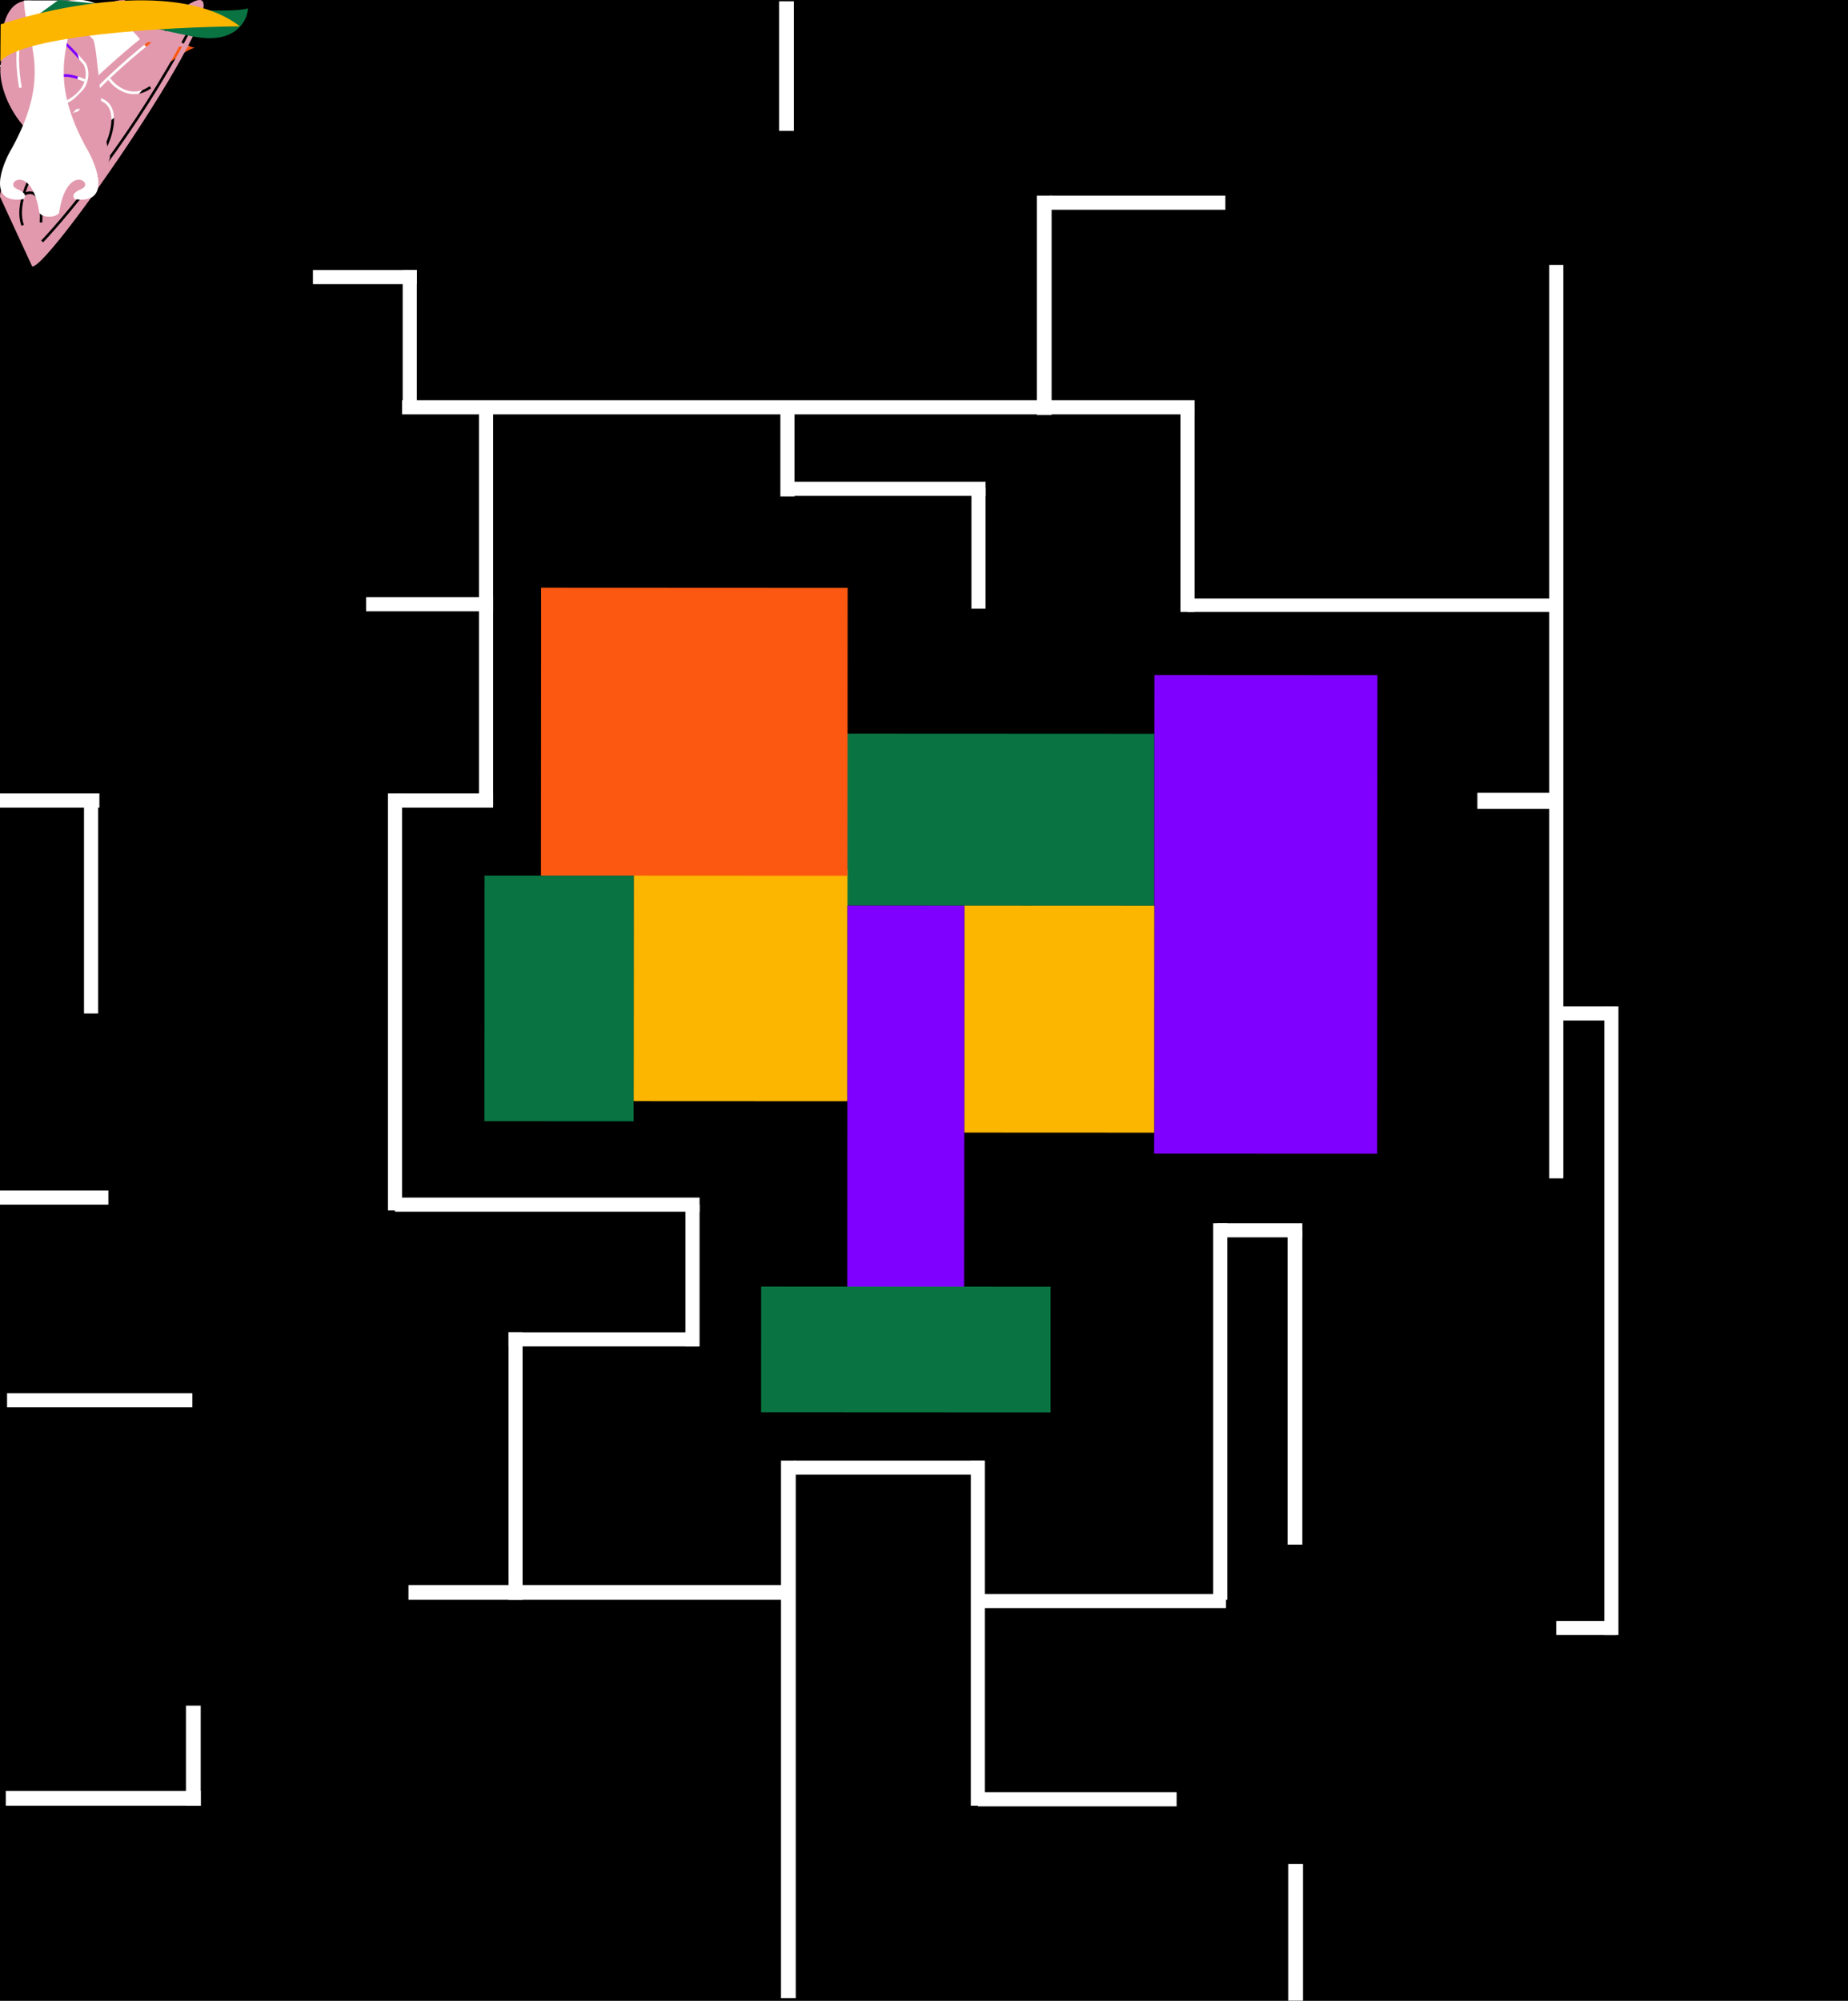 <svg width="2882" height="3119" viewBox="0 0 2882 3119" fill="none" xmlns="http://www.w3.org/2000/svg">
<rect x="0" y="0" width="2882" height="3119" fill="#333333" stroke="none"/>
<g clip-path="url(#clip0_186_2)">
<rect width="2894" height="3119" fill="black"/>
<rect x="1304.48" y="1143.8" width="495.753" height="267.967" transform="rotate(0.027 1304.48 1143.8)" fill="#097441"/>
<rect x="988.289" y="1355.68" width="333.403" height="361.018" transform="rotate(0.027 988.289 1355.68)" fill="#FDB600"/>
<rect x="1799.92" y="1798.48" width="746.21" height="347.823" transform="rotate(-89.972 1799.92 1798.48)" fill="#8000FF"/>
<rect x="843.613" y="1365.03" width="448.841" height="478.068" transform="rotate(-89.972 843.613 1365.03)" fill="#FC5812"/>
<rect x="1503.95" y="1411.87" width="296.153" height="353.772" transform="rotate(0.027 1503.95 1411.87)" fill="#FDB600"/>
<rect x="1321.67" y="1411.78" width="182.284" height="594.089" transform="rotate(0.027 1321.67 1411.78)" fill="#8000FF"/>
<rect x="755.406" y="1747.94" width="382.951" height="232.697" transform="rotate(-89.972 755.406 1747.94)" fill="#097441"/>
<rect x="1187.02" y="2005.74" width="451.386" height="195.854" transform="rotate(0.027 1187.02 2005.74)" fill="#097441"/>

<g class="figure" width="304" height="146" viewBox="0 0 304 146" fill="none" xmlns="http://www.w3.org/2000/svg">
<path fill-rule="evenodd" clip-rule="evenodd" d="M63.719 33.294C80.369 18.837 96.216 5.077 109.747 0.381C131.022 -0.28 139.186 10.407 144.527 17.398C147.22 20.923 149.196 23.509 151.772 23.225V23.207C151.794 23.211 151.816 23.214 151.838 23.217C151.879 23.212 151.921 23.206 151.963 23.199V23.233C154.54 23.517 156.515 20.931 159.208 17.406C164.549 10.415 172.714 -0.271 193.988 0.39C207.519 5.085 223.366 18.845 240.016 33.302C260.84 51.383 282.92 70.555 303.298 74.448C292.64 77.651 280.625 86.03 262.217 98.867C246.12 110.092 225.134 124.726 195.893 142.29C183.224 149.899 155.326 139.992 151.863 136.606C148.365 140 120.501 149.885 107.843 142.282C78.601 124.718 57.616 110.084 41.518 98.859C23.11 86.022 11.095 77.643 0.438 74.44C20.815 70.547 42.895 51.375 63.719 33.294Z" fill="#FC5812"/>
<path fill-rule="evenodd" clip-rule="evenodd" d="M34.819 71.244C66.222 65.678 111.655 57.626 151.53 72.712L151.853 72.712H152.186C192.061 57.626 237.494 65.678 268.898 71.244L268.903 71.245C271.821 71.762 274.617 72.258 277.277 72.712H296.896C278.37 66.514 258.73 49.461 240.096 33.281L240.096 33.281C223.447 18.825 207.6 5.065 194.068 0.369C172.794 -0.292 164.63 10.395 159.289 17.386C156.533 20.993 154.529 23.616 151.864 23.188V23.187C151.862 23.187 151.86 23.187 151.858 23.188C151.856 23.187 151.854 23.187 151.853 23.187V23.188C149.187 23.616 147.183 20.992 144.427 17.385C139.087 10.395 130.922 -0.292 109.648 0.369C96.116 5.065 80.27 18.825 63.62 33.281L63.62 33.281C44.986 49.461 25.346 66.514 6.82 72.712H26.439C29.101 72.258 31.899 71.762 34.819 71.244Z" fill="#E299AD"/>
</g>

<g class="figure">
<path fill-rule="evenodd" clip-rule="evenodd" d="M0.048 102.8C20.084 68.955 72.939 1.025 124.07 0.059C175.2 1.074 227.99 69.055 247.994 102.919L0.048 102.8ZM0.052 102.8C20.056 136.664 72.845 204.644 123.975 205.659C175.106 204.693 227.961 136.763 247.997 102.919L0.052 102.8Z" fill="white"/>
<ellipse cx="169.624" cy="102.86" rx="45.579" ry="53.605" transform="rotate(0.027 169.624 102.86)" fill="black"/>
</g>

<g class="figure">
<path fill-rule="evenodd" clip-rule="evenodd" d="M247.998 102.8C227.962 68.955 175.107 1.025 123.976 0.059C72.846 1.074 20.057 69.055 0.053 102.919L247.998 102.8ZM247.995 102.8C227.991 136.664 175.201 204.644 124.071 205.659C72.94 204.693 20.085 136.763 0.049 102.919L247.995 102.8Z" fill="white"/>
<ellipse cx="45.579" cy="53.605" rx="45.579" ry="53.605" transform="matrix(-1 0 0 1 123.98 49.232)" fill="#8000FF"/>
</g>

<g class="figure">
<path fill-rule="evenodd" clip-rule="evenodd" d="M145.17 61.301C94.455 8.544 -5.249 -58.147 1.653 97.149C-5.249 130.509 18.055 206.72 101.57 244.681C124.865 267.976 158.503 300.588 171.617 244.681C164.306 223.194 159.34 173.816 155.092 131.569C151.602 96.861 148.595 66.965 145.17 61.301ZM29.854 137.132C27.413 123.195 25.687 107.697 25.554 93.175C25.421 78.696 26.867 64.999 30.9 54.776C34.955 44.498 41.834 37.326 52.605 37.02C63.036 36.724 76.486 42.941 93.682 57.376C105.155 67.005 118.431 80.409 133.762 98.297L133.923 98.484L134.034 98.705C137.353 105.265 139.489 115.683 136.182 126.965C132.228 140.458 120.615 154.803 94.895 165.272C96.389 169.866 98.223 174.839 100.332 179.775C115.139 168.341 126.431 167.539 134.565 172.495C142.746 177.479 146.765 187.792 148.077 195.461L148.187 196.101L147.907 196.687C143.622 205.652 139.086 211.297 134.283 214.041C129.308 216.884 124.32 216.464 119.74 213.959C115.28 211.519 111.18 207.107 107.53 201.858C103.858 196.576 100.526 190.28 97.659 183.866C94.763 177.389 92.32 170.748 90.463 164.833C87.573 158.84 84.91 151.757 83.503 144.881C82.098 138.014 81.879 131.043 84.268 125.57C85.482 122.79 87.366 120.405 90.064 118.668C92.75 116.938 96.13 115.922 100.238 115.687C107.998 115.244 118.611 117.576 132.841 123.575C134.921 114.397 133.122 106.086 130.495 100.766C115.845 83.688 103.161 70.823 92.216 61.489C86.041 65.652 77.615 72.63 71.025 80.968C63.93 89.946 59.279 100.09 61.173 109.828L57.16 110.608C54.922 99.097 60.477 87.722 67.819 78.433C74.376 70.136 82.612 63.175 88.953 58.769C72.986 45.769 61.202 40.865 52.721 41.106C44.212 41.348 38.426 46.837 34.702 56.276C30.957 65.77 29.51 78.846 29.641 93.137C29.772 107.385 31.469 122.655 33.88 136.427L29.854 137.132ZM87.508 144.061C88.711 149.941 90.913 156.064 93.397 161.469C117.067 151.825 127.715 139.088 131.71 127.535C117.471 121.486 107.396 119.373 100.471 119.768C96.903 119.972 94.245 120.837 92.278 122.104C90.323 123.363 88.939 125.089 88.015 127.205C86.129 131.524 86.162 137.487 87.508 144.061ZM132.438 175.986C126.269 172.227 116.616 172.075 102.039 183.628C104.685 189.383 107.671 194.901 110.886 199.525C114.39 204.563 118.053 208.377 121.701 210.372C125.23 212.302 128.695 212.526 132.255 210.492C135.903 208.408 139.882 203.822 143.934 195.514C142.591 188.398 138.917 179.933 132.438 175.986Z" fill="#E299AD"/>    
</g>

<g class="figure">
<path fill-rule="evenodd" clip-rule="evenodd" d="M0.005 306.691C-1.104 260.061 191.784 65.438 296.764 5.278C401.745 -54.882 78.132 419.198 50.199 415.414L0.005 306.691ZM39.979 299.754C41.493 295.101 43.3 290.297 45.389 285.356C47.385 280.637 49.636 275.804 52.13 270.868C57.084 274.489 62.758 277.759 68.378 279.613C74.678 281.691 81.296 282.104 86.675 278.683C92.073 275.25 95.586 268.363 96.623 257.346C97.655 246.375 96.281 230.924 91.523 209.673C94.364 205.96 97.297 202.224 100.32 198.468C104.163 193.692 108.15 188.885 112.274 184.054C113.848 194.927 115.563 210.228 116.235 225.211C116.618 233.751 116.66 242.155 116.15 249.56C115.638 257.002 114.578 263.278 112.837 267.651L116.635 269.163C118.613 264.195 119.707 257.414 120.228 249.84C120.752 242.229 120.706 233.659 120.319 225.027C119.564 208.199 117.51 191.004 115.795 179.963C131.673 161.657 149.483 143.049 168.878 124.561C173.674 131.197 182.685 139.768 194.328 144.072C206.133 148.435 220.55 148.363 235.696 137.677L233.339 134.337C219.366 144.196 206.373 144.166 195.745 140.238C184.996 136.265 176.573 128.254 172.145 122.102L169.341 124.12C209.994 85.425 257.582 47.27 308.929 13.529L306.684 10.113C221.98 65.775 147.412 133.429 97.135 195.905C72.001 227.139 52.884 257.143 41.625 283.764C30.394 310.316 26.835 333.849 33.374 351.911L37.217 350.519C32.78 338.263 33.303 322.885 38.341 305.127C42.969 302.26 49.146 300.93 53.886 305.209C56.371 307.453 58.727 311.421 60.281 318.114C61.833 324.799 62.549 334.061 61.871 346.695L65.953 346.914C66.643 334.054 65.931 324.378 64.263 317.189C62.596 310.008 59.939 305.167 56.625 302.175C51.317 297.382 44.986 297.794 39.979 299.754ZM88.275 213.96C74.371 232.504 62.828 250.406 54.026 267.187C58.875 270.795 64.37 273.987 69.659 275.731C75.445 277.64 80.602 277.701 84.481 275.234C88.341 272.779 91.569 267.414 92.553 256.963C93.475 247.171 92.383 233.253 88.275 213.96ZM294.916 52.377C213.636 206.817 109.291 333.658 67.216 377.837L64.256 375.018C106.112 331.069 210.22 204.53 291.298 50.473L294.916 52.377ZM177.877 186.102C177.862 201.167 172.357 217.695 167.326 228.306L163.633 226.555C168.523 216.24 173.775 200.332 173.79 186.098C173.797 178.996 172.499 172.472 169.36 167.274C166.257 162.136 161.258 158.131 153.499 156.16L154.505 152.198C163.243 154.417 169.167 159.048 172.859 165.161C176.515 171.214 177.885 178.555 177.877 186.102Z" fill="#E299AD"/>
</g>

<g class="figure active">
<path fill-rule="evenodd" clip-rule="evenodd" d="M108.352 48.819C98.134 93.838 86.968 143.035 134.131 229.576C151.733 258.79 174.009 319.275 116.234 310.372C116.104 310.099 115.956 309.816 115.803 309.523C114.019 306.105 111.517 301.309 127.218 294.47C148.527 285.187 103.673 253.035 92.011 332.474C89.887 334.644 84.182 338.286 76.74 337.699C69.298 338.286 63.593 334.644 61.469 332.474C49.807 253.035 4.953 285.187 26.262 294.47C41.963 301.309 39.461 306.105 37.677 309.523C37.524 309.816 37.376 310.099 37.246 310.372C-20.529 319.275 1.747 258.79 19.349 229.576C66.512 143.035 55.346 93.838 45.128 48.819C41.483 32.759 37.959 17.231 37.246 0.728L73.406 0.728H116.234C115.521 17.231 111.997 32.759 108.352 48.819Z" fill="white"/>
</g>

<g class="figure">
<path d="M91.211 0L0 65.98C134.289 -5.414 262.647 57.575 323.458 59.516C372.107 61.069 385.994 29.111 386.856 12.938C356.322 23.288 177.037 8.625 91.211 0Z" fill="#097441"/>
</g>

<g class="figure">
<path d="M0.578 95.704C36.022 54.407 264.358 42.06 374.095 41.049C281.361 -30.849 86.76 9.048 1.052 37.984L0.578 95.704Z" fill="#FDB600"/>
</g>

<rect x="1215" y="2" width="23" height="202" fill="#FFFFFF" class="path"/>
<rect x="1638" y="305" width="273" height="22" fill="#FFFFFF" class="path"/>
<rect x="1617" y="305" width="23" height="342" fill="#FFFFFF" class="path"/>
<rect x="627" y="624" width="1236" height="22" fill="#FFFFFF" class="path"/>
<!-- <rect x="885" y="447" width="22" height="177" fill="#FFFFFF" class="path"/> -->
<rect x="488" y="421" width="162" height="22" fill="#FFFFFF" class="path"/>
<rect x="628" y="421" width="22" height="222" fill="#FFFFFF" class="path"/>
<rect x="571" y="931" width="198" height="22" fill="#FFFFFF" class="path"/>
<rect x="747" y="625" width="22" height="630" fill="#FFFFFF" class="path"/>
<rect y="1237" width="155" height="22" fill="#FFFFFF" class="path"/>
<rect x="131" y="1255" width="22" height="325" fill="#FFFFFF" class="path"/>
<rect x="605" y="1237" width="22" height="650" fill="#FFFFFF" class="path"/>
<rect x="615" y="1237" width="154" height="22" fill="#FFFFFF" class="path"/>
<rect x="-1" y="1856" width="170" height="22" fill="#FFFFFF" class="path"/>
<rect x="11" y="2172" width="289" height="22" fill="#FFFFFF" class="path"/>
<rect x="616" y="1867" width="475" height="22" fill="#FFFFFF" class="path"/>
<rect x="1069" y="1878" width="22" height="221" fill="#FFFFFF" class="path"/>
<rect x="793" y="2077" width="297" height="22" fill="#FFFFFF" class="path"/>
<rect x="793" y="2077" width="22" height="417" fill="#FFFFFF" class="path"/>
<rect x="637" y="2471" width="601" height="23" fill="#FFFFFF" class="path"/>
<rect x="290" y="2659" width="23" height="156" fill="#FFFFFF" class="path"/>
<rect x="9" y="2792" width="304" height="23" fill="#FFFFFF" class="path"/>
<rect x="1218" y="2277" width="23" height="838" fill="#FFFFFF" class="path"/>
<rect x="1238" y="2277" width="297" height="22" fill="#FFFFFF" class="path"/>
<rect x="1514" y="2277" width="22" height="538" fill="#FFFFFF" class="path"/>
<rect x="1525" y="2794" width="310" height="22" fill="#FFFFFF" class="path"/>
<rect x="2009" y="2906" width="23" height="213" fill="#FFFFFF" class="path"/>
<rect x="1525" y="2485" width="387" height="22" fill="#FFFFFF" class="path"/>
<rect x="2008" y="1919" width="23" height="489" fill="#FFFFFF" class="path"/>
<rect x="1892" y="1907" width="22" height="587" fill="#FFFFFF" class="path"/>
<rect x="1898" y="1907" width="133" height="22" fill="#FFFFFF" class="path"/>
<rect x="2427" y="2527" width="93" height="22" fill="#FFFFFF" class="path"/>
<rect x="2502" y="1569" width="22" height="980" fill="#FFFFFF" class="path"/>
<rect x="2416" y="413" width="22" height="1424" fill="#FFFFFF" class="path"/>
<rect x="2427" y="1569" width="93" height="22" fill="#FFFFFF" class="path"/>
<rect x="2304" y="1236" width="123" height="25" fill="#FFFFFF" class="path"/>
<rect x="1852" y="933" width="570" height="21" fill="#FFFFFF" class="path"/>
<rect x="1841" y="635" width="22" height="319" fill="#FFFFFF" class="path"/>
<rect x="1515" y="760" width="22" height="189" fill="#FFFFFF" class="path"/>
<rect x="1217" y="636" width="22" height="138" fill="#FFFFFF" class="path"/>
<rect x="1231" y="751" width="306" height="22" fill="#FFFFFF" class="path"/>
</g>
<defs>
<clipPath id="clip0_186_2">
<rect width="2894" height="3119" fill="white"/>
</clipPath>
</defs>
</svg>
